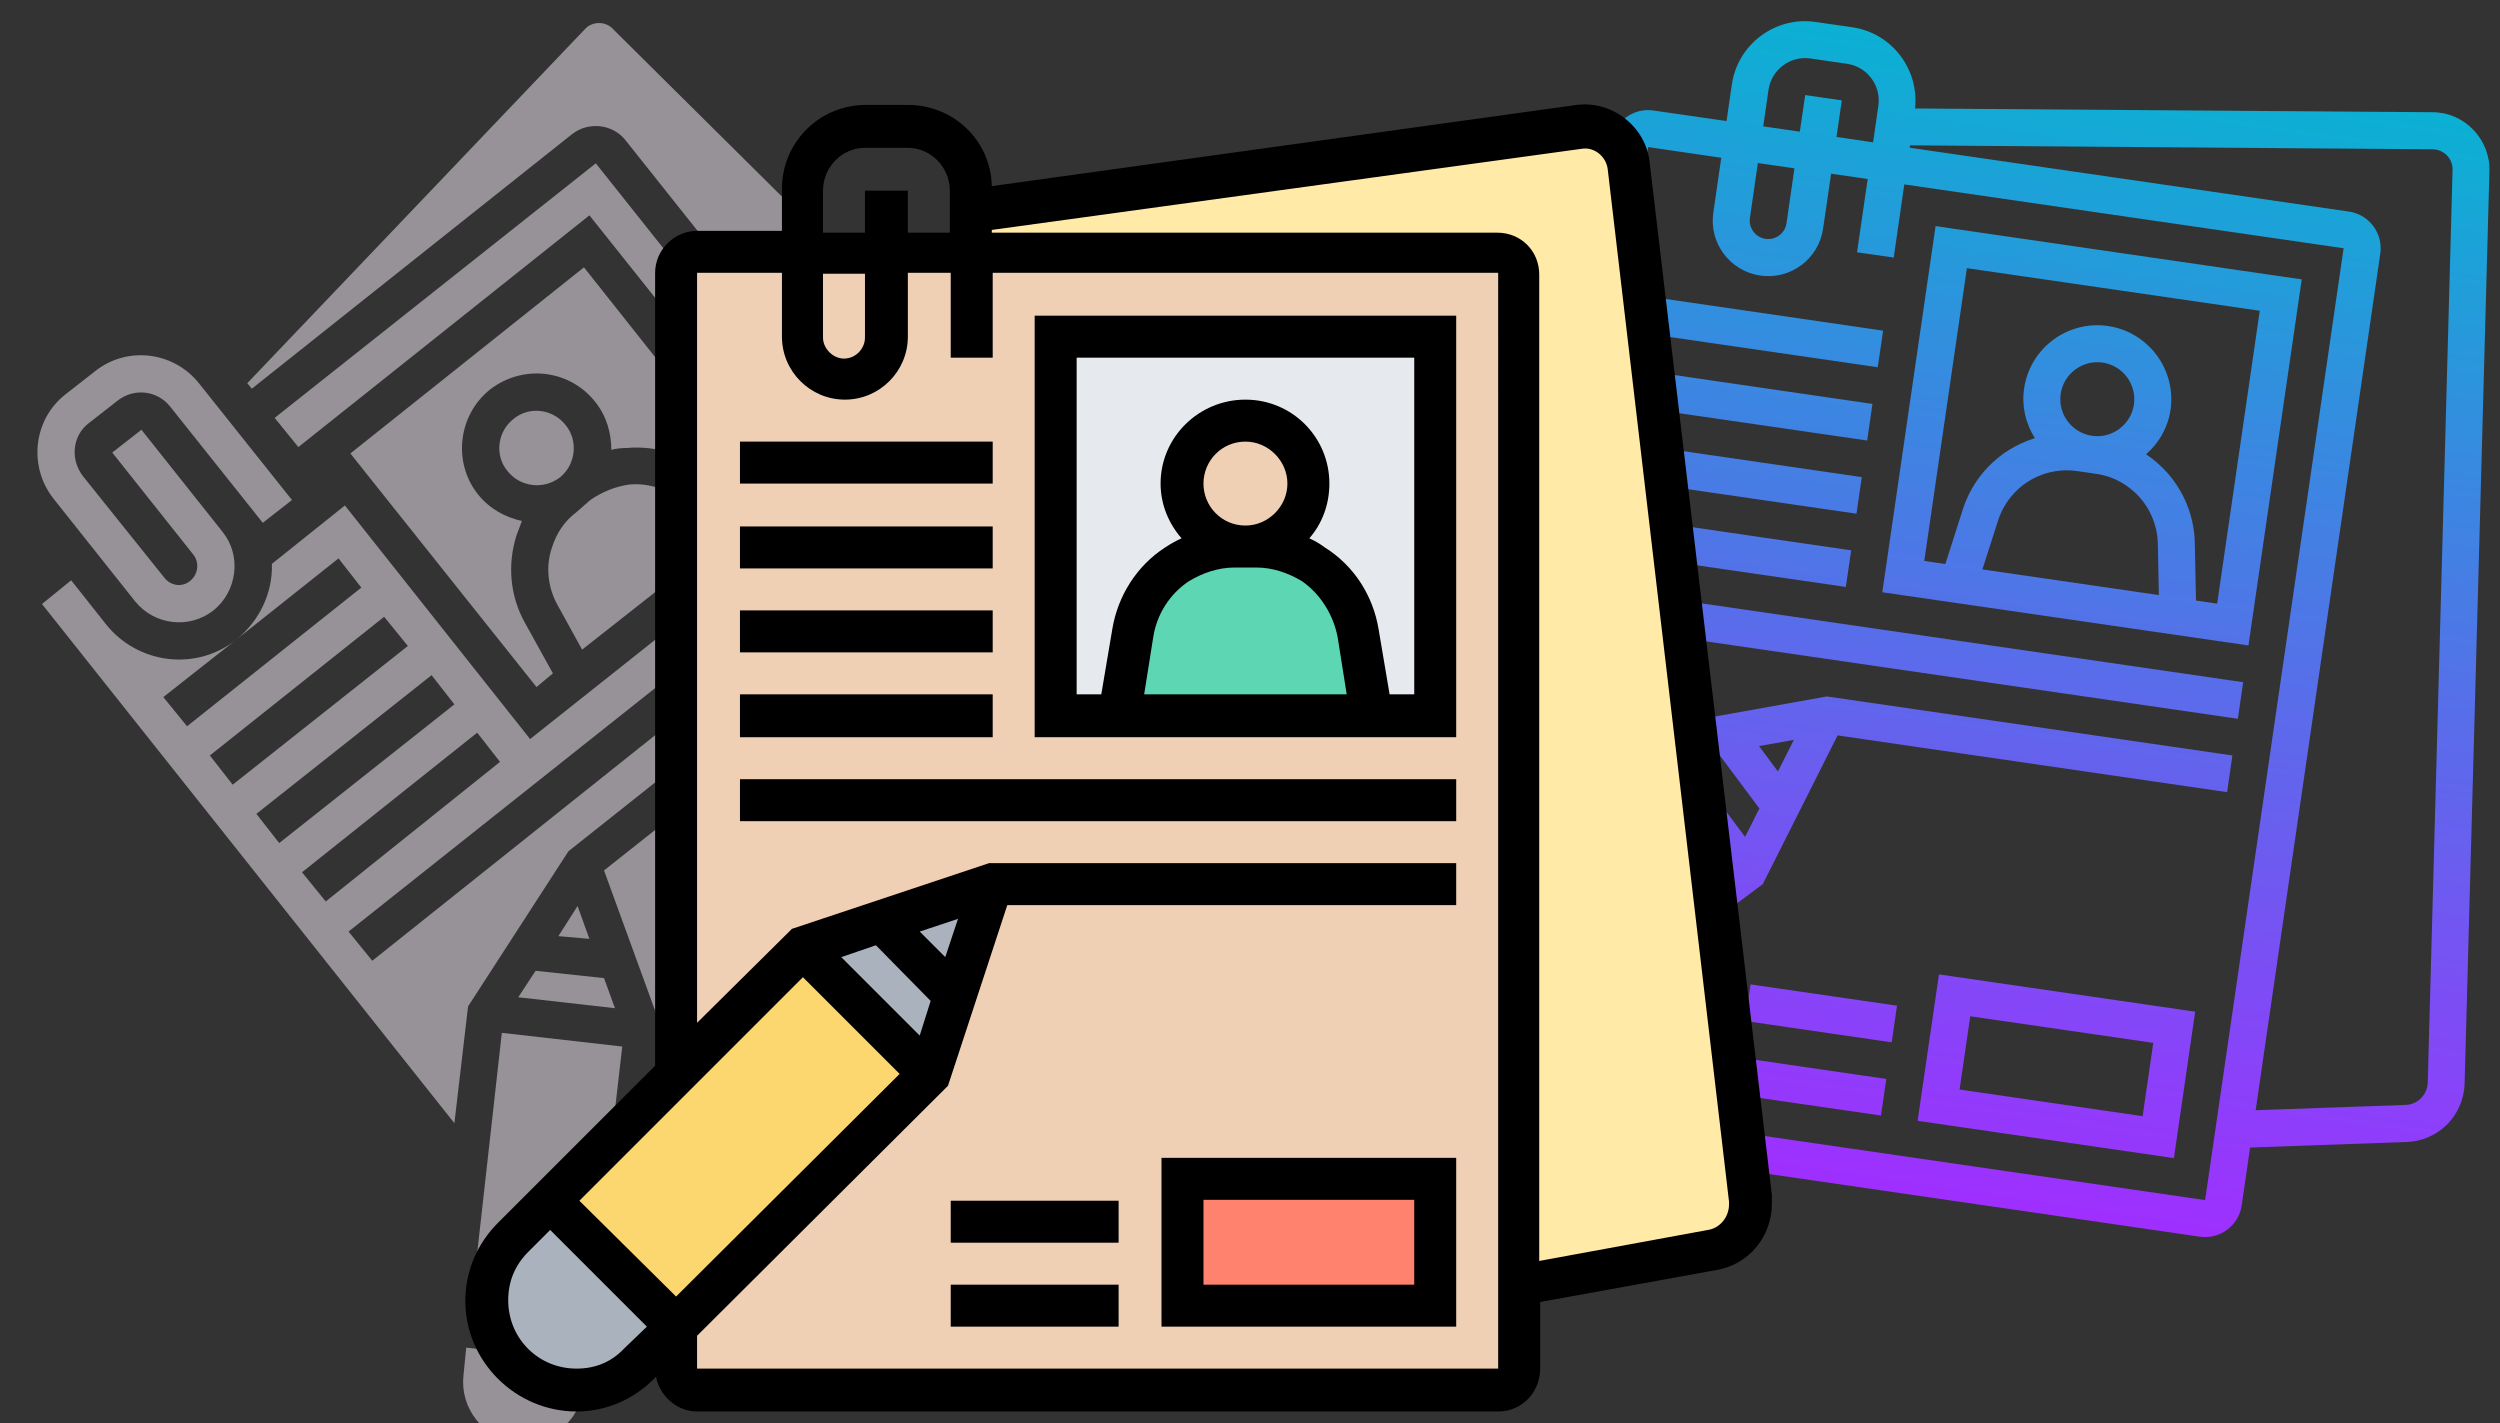 <svg version="1.2" xmlns="http://www.w3.org/2000/svg" viewBox="0 0 274 156" width="274" height="156">
	<rect x="0" y="0" width="274" height="156" fill="#333333" stroke="none"/>
	<title>6-svg</title>
	<defs>
		<clipPath clipPathUnits="userSpaceOnUse" id="cp1">
			<path d="m4 38h29v31h-29z"/>
		</clipPath>
		<clipPath clipPathUnits="userSpaceOnUse" id="cp2">
			<path d="m-20.04 64.87l92.58-73.65 76.27 95.88-92.57 73.65z"/>
		</clipPath>
		<clipPath clipPathUnits="userSpaceOnUse" id="cp3">
			<path d="m-20.04 64.87l92.58-73.65 76.27 95.88-92.57 73.65z"/>
		</clipPath>
		<clipPath clipPathUnits="userSpaceOnUse" id="cp4">
			<path d="m61 99h4v4h-4z"/>
		</clipPath>
		<clipPath clipPathUnits="userSpaceOnUse" id="cp5">
			<path d="m-20.04 64.87l92.58-73.65 76.27 95.88-92.57 73.65z"/>
		</clipPath>
		<clipPath clipPathUnits="userSpaceOnUse" id="cp6">
			<path d="m-20.04 64.87l92.58-73.65 76.27 95.88-92.57 73.65z"/>
		</clipPath>
		<clipPath clipPathUnits="userSpaceOnUse" id="cp7">
			<path d="m50 147h15v12h-15z"/>
		</clipPath>
		<clipPath clipPathUnits="userSpaceOnUse" id="cp8">
			<path d="m-20.04 64.87l92.58-73.65 76.27 95.88-92.57 73.65z"/>
		</clipPath>
		<clipPath clipPathUnits="userSpaceOnUse" id="cp9">
			<path d="m-20.04 64.87l92.58-73.65 76.27 95.88-92.57 73.65z"/>
		</clipPath>
		<clipPath clipPathUnits="userSpaceOnUse" id="cp10">
			<path d="m98 93h22v20h-22z"/>
		</clipPath>
		<clipPath clipPathUnits="userSpaceOnUse" id="cp11">
			<path d="m-20.04 64.87l92.58-73.65 76.27 95.88-92.57 73.65z"/>
		</clipPath>
		<clipPath clipPathUnits="userSpaceOnUse" id="cp12">
			<path d="m-20.04 64.87l92.58-73.65 76.27 95.88-92.57 73.65z"/>
		</clipPath>
		<clipPath clipPathUnits="userSpaceOnUse" id="cp13">
			<path d="m56 106h12v5h-12z"/>
		</clipPath>
		<clipPath clipPathUnits="userSpaceOnUse" id="cp14">
			<path d="m-20.04 64.87l92.58-73.65 76.27 95.88-92.57 73.65z"/>
		</clipPath>
		<clipPath clipPathUnits="userSpaceOnUse" id="cp15">
			<path d="m-20.04 64.87l92.58-73.65 76.27 95.88-92.57 73.65z"/>
		</clipPath>
		<clipPath clipPathUnits="userSpaceOnUse" id="cp16">
			<path d="m51 113h18v33h-18z"/>
		</clipPath>
		<clipPath clipPathUnits="userSpaceOnUse" id="cp17">
			<path d="m-20.04 64.87l92.58-73.65 76.27 95.88-92.57 73.65z"/>
		</clipPath>
		<clipPath clipPathUnits="userSpaceOnUse" id="cp18">
			<path d="m-20.04 64.87l92.58-73.65 76.27 95.88-92.57 73.65z"/>
		</clipPath>
		<clipPath clipPathUnits="userSpaceOnUse" id="cp19">
			<path d="m60 53h20v19h-20z"/>
		</clipPath>
		<clipPath clipPathUnits="userSpaceOnUse" id="cp20">
			<path d="m-20.04 64.87l92.58-73.65 76.27 95.88-92.57 73.65z"/>
		</clipPath>
		<clipPath clipPathUnits="userSpaceOnUse" id="cp21">
			<path d="m-20.04 64.87l92.58-73.65 76.27 95.88-92.57 73.65z"/>
		</clipPath>
		<clipPath clipPathUnits="userSpaceOnUse" id="cp22">
			<path d="m54 45h9v9h-9z"/>
		</clipPath>
		<clipPath clipPathUnits="userSpaceOnUse" id="cp23">
			<path d="m-20.04 64.87l92.58-73.65 76.27 95.88-92.57 73.65z"/>
		</clipPath>
		<clipPath clipPathUnits="userSpaceOnUse" id="cp24">
			<path d="m-20.04 64.87l92.58-73.65 76.27 95.88-92.57 73.65z"/>
		</clipPath>
		<clipPath clipPathUnits="userSpaceOnUse" id="cp25">
			<path d="m4 17h128v133h-128z"/>
		</clipPath>
		<clipPath clipPathUnits="userSpaceOnUse" id="cp26">
			<path d="m-20.04 64.87l92.58-73.65 76.27 95.88-92.57 73.65z"/>
		</clipPath>
		<clipPath clipPathUnits="userSpaceOnUse" id="cp27">
			<path d="m-20.04 64.87l92.58-73.65 76.27 95.88-92.57 73.65z"/>
		</clipPath>
		<clipPath clipPathUnits="userSpaceOnUse" id="cp28">
			<path d="m38 29h47v47h-47z"/>
		</clipPath>
		<clipPath clipPathUnits="userSpaceOnUse" id="cp29">
			<path d="m-20.04 64.87l92.58-73.65 76.27 95.88-92.57 73.65z"/>
		</clipPath>
		<clipPath clipPathUnits="userSpaceOnUse" id="cp30">
			<path d="m-20.04 64.87l92.58-73.65 76.27 95.88-92.57 73.65z"/>
		</clipPath>
		<clipPath clipPathUnits="userSpaceOnUse" id="cp31">
			<path d="m27 2h113v89h-113z"/>
		</clipPath>
		<clipPath clipPathUnits="userSpaceOnUse" id="cp32">
			<path d="m-20.04 64.87l92.58-73.65 76.27 95.88-92.57 73.65z"/>
		</clipPath>
		<clipPath clipPathUnits="userSpaceOnUse" id="cp33">
			<path d="m-20.04 64.87l92.58-73.65 76.27 95.88-92.57 73.65z"/>
		</clipPath>
		<clipPath clipPathUnits="userSpaceOnUse" id="cp34">
			<path d="m144 2h129v134h-129z"/>
		</clipPath>
		<clipPath clipPathUnits="userSpaceOnUse" id="cp35">
			<path d="m160.89-3.14l124.38 18.1-18.1 124.38-124.38-18.1z"/>
		</clipPath>
		<clipPath clipPathUnits="userSpaceOnUse" id="cp36">
			<path d="m160.89-3.14l124.38 18.1-18.1 124.38-124.38-18.1z"/>
		</clipPath>
		<clipPath clipPathUnits="userSpaceOnUse" id="cp37">
			<path d="m160.89-3.14l124.38 18.1-18.1 124.38-124.38-18.1z"/>
		</clipPath>
		<clipPath clipPathUnits="userSpaceOnUse" id="cp38">
			<path d="m161.18-5.15l124.38 18.1-18.39 126.39-124.38-18.1z"/>
		</clipPath>
		<clipPath clipPathUnits="userSpaceOnUse" id="cp39">
			<path d="m270.12 118.78q-0.01 0.37-0.07 0.76c-0.46 3.15-3.09 5.51-6.26 5.62l-17.18 0.61-0.92 6.35c-0.32 2.2-2.39 3.75-4.6 3.42l-76.23-11.09c-1.95-0.28-3.38-1.92-3.46-3.83l-0.21 0.15c-2.27 1.7-5.07 2.41-7.89 2-5.79-0.84-9.82-6.25-8.98-12.05 0.41-2.8 1.89-5.28 4.16-6.99l17.16-12.79 10.97-75.4c0.32-2.22 2.39-3.75 4.59-3.43l8.03 1.16 0.58-4.01c0.65-4.43 4.77-7.5 9.19-6.85l4.02 0.58c4.32 0.63 7.33 4.59 6.87 8.9l56.76 0.41c3.47 0.02 6.3 2.99 6.19 6.45zm-13.26-91.57l-48.15-7-1.16 8.02-4.02-0.58 1.17-8.03-4.01-0.58-0.88 6.02c-0.48 3.32-3.57 5.63-6.89 5.14-3.32-0.48-5.63-3.57-5.14-6.89l0.87-6.02-8.02-1.17-10.39 71.39 10.25-7.64 19.73-3.54 44.45 6.47-0.58 4.02-42.69-6.22-8.2 16.3-27.29 20.36-0.46 3.18 76.23 11.09zm-98.09 90.32l2.42-1.8-7.86-10.54-2.42 1.8c-1.41 1.05-2.32 2.58-2.57 4.32-0.52 3.59 1.97 6.93 5.56 7.45 1.74 0.25 3.47-0.18 4.87-1.23zm-2.19-14.77l7.86 10.54 24.32-18.14-7.85-10.54zm28.32-19.57l6.36 8.53 1.57-3.11-4.5-6.03zm11.71-2.1l-3.82 0.68 2.07 2.78zm-4.82-57.21c-0.16 1.11 0.61 2.14 1.71 2.3 1.11 0.16 2.14-0.61 2.3-1.71l0.87-6.02-4.01-0.58zm1.46-10.03l4.01 0.58 0.59-4.01 4.01 0.58-0.58 4.01 4.01 0.59 0.58-4.01c0.32-2.21-1.22-4.28-3.43-4.6l-4.01-0.58c-2.21-0.33-4.27 1.22-4.6 3.42zm72.8 105.11q0.02-0.15 0.03-0.29l2.72-100.04c0.04-1.23-0.94-2.25-2.17-2.27l-57.29-0.43-0.04 0.26 48.15 7c2.21 0.32 3.75 2.39 3.43 4.6l-13.66 93.89 16.43-0.58c1.22-0.04 2.22-0.95 2.4-2.14zm-74.19-11.07l16.05 2.33-0.58 4.02-16.05-2.34zm-1.17 8.02l16.05 2.34-0.59 4.01-16.05-2.33zm21.82-9.12l28.08 4.09-2.33 16.05-28.09-4.09zm2.26 12.62l20.06 2.92 1.17-8.03-20.06-2.92zm-37.13-54.57l68.21 9.93-0.58 4.01-68.22-9.93zm24.66-0.51l-24.07-3.5 0.58-4.02 24.08 3.51zm1.17-8.03l-24.08-3.5 0.58-4.01 24.08 3.5zm1.17-8.02l-24.08-3.5 0.58-4.02 24.08 3.51zm1.16-8.03l-24.07-3.5 0.58-4.02 24.08 3.51zm0.5 24.66l5.84-40.13 40.13 5.84-5.84 40.12zm4.6-3.43l2.31 0.34 1.92-6.01c1-3.13 3.29-5.75 6.26-7.15q0.8-0.38 1.63-0.64c-0.99-1.57-1.47-3.46-1.18-5.43 0.64-4.43 4.76-7.5 9.19-6.86 4.43 0.65 7.5 4.77 6.86 9.2-0.29 1.96-1.29 3.64-2.68 4.86q0.73 0.49 1.38 1.08c2.45 2.19 3.9 5.35 3.96 8.64l0.13 6.31 2.32 0.34 4.67-32.1-32.1-4.67zm22.98-17.14c0.32-2.21-1.22-4.28-3.43-4.6-2.21-0.32-4.28 1.22-4.6 3.43-0.32 2.21 1.22 4.27 3.43 4.59 2.21 0.33 4.27-1.22 4.6-3.42zm-14.89 12.7l-1.72 5.37 19.34 2.81-0.11-5.63c-0.05-2.18-1-4.26-2.62-5.71-1.17-1.06-2.6-1.73-4.15-1.95l-2.07-0.3c-1.55-0.23-3.11 0.01-4.53 0.68-1.97 0.93-3.47 2.66-4.14 4.73z"/>
		</clipPath>
		<clipPath clipPathUnits="userSpaceOnUse" id="cp40">
			<path d="m161.18-5.15l124.38 18.1-18.39 126.39-124.38-18.1z"/>
		</clipPath>
		<clipPath clipPathUnits="userSpaceOnUse" id="cp41">
			<path d="m270.12 118.78q-0.01 0.37-0.07 0.76c-0.46 3.15-3.09 5.51-6.26 5.62l-17.18 0.61-0.92 6.35c-0.32 2.2-2.39 3.75-4.6 3.42l-76.23-11.09c-1.95-0.28-3.38-1.92-3.46-3.83l-0.21 0.15c-2.27 1.7-5.07 2.41-7.89 2-5.79-0.84-9.82-6.25-8.98-12.05 0.41-2.8 1.89-5.28 4.16-6.99l17.16-12.79 10.97-75.4c0.32-2.22 2.39-3.75 4.59-3.43l8.03 1.16 0.58-4.01c0.65-4.43 4.77-7.5 9.19-6.85l4.02 0.58c4.32 0.63 7.33 4.59 6.87 8.9l56.76 0.41c3.47 0.02 6.3 2.99 6.19 6.45zm-13.26-91.57l-48.15-7-1.16 8.02-4.02-0.58 1.17-8.03-4.01-0.58-0.88 6.02c-0.48 3.32-3.57 5.63-6.89 5.14-3.32-0.48-5.63-3.57-5.14-6.89l0.87-6.02-8.02-1.17-10.39 71.39 10.25-7.64 19.73-3.54 44.45 6.47-0.58 4.02-42.69-6.22-8.2 16.3-27.29 20.36-0.46 3.18 76.23 11.09zm-98.09 90.32l2.42-1.8-7.86-10.54-2.42 1.8c-1.41 1.05-2.32 2.58-2.57 4.32-0.52 3.59 1.97 6.93 5.56 7.45 1.74 0.25 3.47-0.18 4.87-1.23zm-2.19-14.77l7.86 10.54 24.32-18.14-7.85-10.54zm28.32-19.57l6.36 8.53 1.57-3.11-4.5-6.03zm11.71-2.1l-3.82 0.68 2.07 2.78zm-4.82-57.21c-0.16 1.11 0.61 2.14 1.71 2.3 1.11 0.16 2.14-0.61 2.3-1.71l0.87-6.02-4.01-0.58zm1.46-10.03l4.01 0.58 0.59-4.01 4.01 0.58-0.58 4.01 4.01 0.59 0.58-4.01c0.32-2.21-1.22-4.28-3.43-4.6l-4.01-0.58c-2.21-0.33-4.27 1.22-4.6 3.42zm72.8 105.11q0.02-0.15 0.03-0.29l2.72-100.04c0.04-1.23-0.94-2.25-2.17-2.27l-57.29-0.43-0.04 0.26 48.15 7c2.21 0.32 3.75 2.39 3.43 4.6l-13.66 93.89 16.43-0.58c1.22-0.04 2.22-0.95 2.4-2.14zm-74.19-11.07l16.05 2.33-0.58 4.02-16.05-2.34zm-1.17 8.02l16.05 2.34-0.59 4.01-16.05-2.33zm21.82-9.12l28.08 4.09-2.33 16.05-28.09-4.09zm2.26 12.62l20.06 2.92 1.17-8.03-20.06-2.92zm-37.13-54.57l68.21 9.93-0.58 4.01-68.22-9.93zm24.66-0.51l-24.07-3.5 0.58-4.02 24.08 3.51zm1.17-8.03l-24.08-3.5 0.58-4.01 24.08 3.5zm1.17-8.02l-24.08-3.5 0.58-4.02 24.08 3.51zm1.16-8.03l-24.07-3.5 0.58-4.02 24.08 3.51zm0.5 24.66l5.84-40.13 40.13 5.84-5.84 40.12zm4.6-3.43l2.31 0.34 1.92-6.01c1-3.13 3.29-5.75 6.26-7.15q0.8-0.38 1.63-0.64c-0.99-1.57-1.47-3.46-1.18-5.43 0.64-4.43 4.76-7.5 9.19-6.86 4.43 0.65 7.5 4.77 6.86 9.2-0.29 1.96-1.29 3.64-2.68 4.86q0.73 0.49 1.38 1.08c2.45 2.19 3.9 5.35 3.96 8.64l0.13 6.31 2.32 0.34 4.67-32.1-32.1-4.67zm22.98-17.14c0.32-2.21-1.22-4.28-3.43-4.6-2.21-0.32-4.28 1.22-4.6 3.43-0.32 2.21 1.22 4.27 3.43 4.59 2.21 0.33 4.27-1.22 4.6-3.42zm-14.89 12.7l-1.72 5.37 19.34 2.81-0.11-5.63c-0.05-2.18-1-4.26-2.62-5.71-1.17-1.06-2.6-1.73-4.15-1.95l-2.07-0.3c-1.55-0.23-3.11 0.01-4.53 0.68-1.97 0.93-3.47 2.66-4.14 4.73z"/>
		</clipPath>
		<clipPath clipPathUnits="userSpaceOnUse" id="cp42">
			<path d="m160.89-3.14l124.38 18.1-18.1 124.38-124.38-18.1z"/>
		</clipPath>
		<linearGradient id="g1" x2="1" gradientUnits="userSpaceOnUse" gradientTransform="matrix(21.794,-149.775,145.901,21.23,202.91,144.514)">
			<stop offset="0" stop-color="#9f2fff"/>
			<stop offset=".063" stop-color="#9f2fff"/>
			<stop offset=".094" stop-color="#9f2fff"/>
			<stop offset=".098" stop-color="#9f2fff"/>
			<stop offset=".102" stop-color="#9e30ff"/>
			<stop offset=".105" stop-color="#9d31fe"/>
			<stop offset=".109" stop-color="#9d31fe"/>
			<stop offset=".113" stop-color="#9c32fe"/>
			<stop offset=".117" stop-color="#9b33fe"/>
			<stop offset=".121" stop-color="#9a33fd"/>
			<stop offset=".125" stop-color="#9a34fd"/>
			<stop offset=".129" stop-color="#9935fd"/>
			<stop offset=".133" stop-color="#9835fd"/>
			<stop offset=".137" stop-color="#9836fd"/>
			<stop offset=".141" stop-color="#9736fd"/>
			<stop offset=".145" stop-color="#9637fc"/>
			<stop offset=".148" stop-color="#9538fc"/>
			<stop offset=".152" stop-color="#9538fc"/>
			<stop offset=".156" stop-color="#9439fc"/>
			<stop offset=".16" stop-color="#9339fb"/>
			<stop offset=".164" stop-color="#933afb"/>
			<stop offset=".168" stop-color="#923afb"/>
			<stop offset=".172" stop-color="#913bfb"/>
			<stop offset=".176" stop-color="#913bfb"/>
			<stop offset=".18" stop-color="#903cfb"/>
			<stop offset=".184" stop-color="#8f3dfa"/>
			<stop offset=".188" stop-color="#8e3efa"/>
			<stop offset=".191" stop-color="#8e3efa"/>
			<stop offset=".195" stop-color="#8d3ffa"/>
			<stop offset=".199" stop-color="#8c3ff9"/>
			<stop offset=".203" stop-color="#8c40f9"/>
			<stop offset=".207" stop-color="#8b41f9"/>
			<stop offset=".211" stop-color="#8a41f9"/>
			<stop offset=".215" stop-color="#8942f8"/>
			<stop offset=".219" stop-color="#8942f8"/>
			<stop offset=".223" stop-color="#8843f8"/>
			<stop offset=".227" stop-color="#8744f8"/>
			<stop offset=".23" stop-color="#8744f8"/>
			<stop offset=".234" stop-color="#8645f8"/>
			<stop offset=".238" stop-color="#8546f8"/>
			<stop offset=".242" stop-color="#8546f7"/>
			<stop offset=".246" stop-color="#8447f7"/>
			<stop offset=".25" stop-color="#8347f7"/>
			<stop offset=".254" stop-color="#8348f7"/>
			<stop offset=".258" stop-color="#8248f6"/>
			<stop offset=".262" stop-color="#8149f6"/>
			<stop offset=".266" stop-color="#804af6"/>
			<stop offset=".27" stop-color="#804af6"/>
			<stop offset=".273" stop-color="#7f4bf6"/>
			<stop offset=".277" stop-color="#7e4bf6"/>
			<stop offset=".281" stop-color="#7e4cf5"/>
			<stop offset=".285" stop-color="#7d4cf5"/>
			<stop offset=".289" stop-color="#7c4df5"/>
			<stop offset=".293" stop-color="#7b4ef5"/>
			<stop offset=".297" stop-color="#7b4ef4"/>
			<stop offset=".301" stop-color="#7a4ff4"/>
			<stop offset=".305" stop-color="#7950f4"/>
			<stop offset=".309" stop-color="#7950f4"/>
			<stop offset=".313" stop-color="#7851f3"/>
			<stop offset=".316" stop-color="#7852f3"/>
			<stop offset=".32" stop-color="#7752f3"/>
			<stop offset=".324" stop-color="#7653f3"/>
			<stop offset=".328" stop-color="#7554f3"/>
			<stop offset=".332" stop-color="#7554f3"/>
			<stop offset=".336" stop-color="#7455f2"/>
			<stop offset=".34" stop-color="#7355f2"/>
			<stop offset=".344" stop-color="#7256f2"/>
			<stop offset=".348" stop-color="#7256f1"/>
			<stop offset=".352" stop-color="#7157f1"/>
			<stop offset=".355" stop-color="#7058f1"/>
			<stop offset=".359" stop-color="#7059f1"/>
			<stop offset=".363" stop-color="#6f59f1"/>
			<stop offset=".367" stop-color="#6e5af1"/>
			<stop offset=".371" stop-color="#6d5af0"/>
			<stop offset=".375" stop-color="#6d5bf0"/>
			<stop offset=".379" stop-color="#6d5cf0"/>
			<stop offset=".383" stop-color="#6c5cf0"/>
			<stop offset=".387" stop-color="#6b5def"/>
			<stop offset=".391" stop-color="#6a5def"/>
			<stop offset=".395" stop-color="#6a5eef"/>
			<stop offset=".398" stop-color="#695fef"/>
			<stop offset=".402" stop-color="#695fee"/>
			<stop offset=".406" stop-color="#6860ee"/>
			<stop offset=".41" stop-color="#6760ee"/>
			<stop offset=".414" stop-color="#6661ee"/>
			<stop offset=".418" stop-color="#6561ee"/>
			<stop offset=".422" stop-color="#6562ee"/>
			<stop offset=".426" stop-color="#6463ed"/>
			<stop offset=".43" stop-color="#6363ed"/>
			<stop offset=".434" stop-color="#6264ed"/>
			<stop offset=".438" stop-color="#6265ed"/>
			<stop offset=".441" stop-color="#6165ec"/>
			<stop offset=".445" stop-color="#6166ec"/>
			<stop offset=".449" stop-color="#6066ec"/>
			<stop offset=".453" stop-color="#5f67ec"/>
			<stop offset=".457" stop-color="#5f68ec"/>
			<stop offset=".461" stop-color="#5e68ec"/>
			<stop offset=".465" stop-color="#5d69eb"/>
			<stop offset=".469" stop-color="#5d69eb"/>
			<stop offset=".473" stop-color="#5c6aeb"/>
			<stop offset=".477" stop-color="#5b6beb"/>
			<stop offset=".48" stop-color="#5b6beb"/>
			<stop offset=".484" stop-color="#5a6cea"/>
			<stop offset=".488" stop-color="#596cea"/>
			<stop offset=".492" stop-color="#586dea"/>
			<stop offset=".496" stop-color="#576dea"/>
			<stop offset=".5" stop-color="#576eea"/>
			<stop offset=".504" stop-color="#566fea"/>
			<stop offset=".508" stop-color="#566fe9"/>
			<stop offset=".512" stop-color="#5570e9"/>
			<stop offset=".516" stop-color="#5471e9"/>
			<stop offset=".52" stop-color="#5371e9"/>
			<stop offset=".523" stop-color="#5372e8"/>
			<stop offset=".527" stop-color="#5273e8"/>
			<stop offset=".531" stop-color="#5274e8"/>
			<stop offset=".535" stop-color="#5174e8"/>
			<stop offset=".539" stop-color="#5075e7"/>
			<stop offset=".543" stop-color="#4f76e7"/>
			<stop offset=".547" stop-color="#4f76e7"/>
			<stop offset=".551" stop-color="#4e77e7"/>
			<stop offset=".555" stop-color="#4d77e7"/>
			<stop offset=".559" stop-color="#4c78e7"/>
			<stop offset=".563" stop-color="#4c78e6"/>
			<stop offset=".566" stop-color="#4b79e6"/>
			<stop offset=".57" stop-color="#4a7ae6"/>
			<stop offset=".574" stop-color="#4a7ae6"/>
			<stop offset=".578" stop-color="#497be5"/>
			<stop offset=".582" stop-color="#487be5"/>
			<stop offset=".586" stop-color="#487ce5"/>
			<stop offset=".59" stop-color="#477ce5"/>
			<stop offset=".594" stop-color="#467de5"/>
			<stop offset=".598" stop-color="#467ee4"/>
			<stop offset=".602" stop-color="#457ee4"/>
			<stop offset=".605" stop-color="#447fe4"/>
			<stop offset=".609" stop-color="#4380e4"/>
			<stop offset=".613" stop-color="#4380e3"/>
			<stop offset=".617" stop-color="#4281e3"/>
			<stop offset=".621" stop-color="#4182e3"/>
			<stop offset=".625" stop-color="#4182e3"/>
			<stop offset=".629" stop-color="#4083e3"/>
			<stop offset=".633" stop-color="#3f83e2"/>
			<stop offset=".637" stop-color="#3e84e2"/>
			<stop offset=".641" stop-color="#3e84e2"/>
			<stop offset=".645" stop-color="#3d85e2"/>
			<stop offset=".648" stop-color="#3c86e2"/>
			<stop offset=".652" stop-color="#3c86e1"/>
			<stop offset=".656" stop-color="#3b87e1"/>
			<stop offset=".66" stop-color="#3a87e1"/>
			<stop offset=".664" stop-color="#3a88e1"/>
			<stop offset=".668" stop-color="#3988e0"/>
			<stop offset=".672" stop-color="#3889e0"/>
			<stop offset=".676" stop-color="#378ae0"/>
			<stop offset=".68" stop-color="#378ae0"/>
			<stop offset=".684" stop-color="#368be0"/>
			<stop offset=".688" stop-color="#358ce0"/>
			<stop offset=".691" stop-color="#358ce0"/>
			<stop offset=".695" stop-color="#348ddf"/>
			<stop offset=".699" stop-color="#338edf"/>
			<stop offset=".703" stop-color="#328edf"/>
			<stop offset=".707" stop-color="#328fdf"/>
			<stop offset=".711" stop-color="#318fde"/>
			<stop offset=".715" stop-color="#3090de"/>
			<stop offset=".719" stop-color="#3090de"/>
			<stop offset=".723" stop-color="#2f91de"/>
			<stop offset=".727" stop-color="#2e92dd"/>
			<stop offset=".73" stop-color="#2e92dd"/>
			<stop offset=".734" stop-color="#2d93dd"/>
			<stop offset=".738" stop-color="#2c94dd"/>
			<stop offset=".742" stop-color="#2c94dd"/>
			<stop offset=".746" stop-color="#2b95dd"/>
			<stop offset=".75" stop-color="#2a96dc"/>
			<stop offset=".754" stop-color="#2996dc"/>
			<stop offset=".758" stop-color="#2997dc"/>
			<stop offset=".762" stop-color="#2897dc"/>
			<stop offset=".766" stop-color="#2798db"/>
			<stop offset=".77" stop-color="#2799db"/>
			<stop offset=".773" stop-color="#2699db"/>
			<stop offset=".777" stop-color="#259adb"/>
			<stop offset=".781" stop-color="#249bdb"/>
			<stop offset=".785" stop-color="#249bdb"/>
			<stop offset=".789" stop-color="#239cda"/>
			<stop offset=".793" stop-color="#229dda"/>
			<stop offset=".797" stop-color="#229dda"/>
			<stop offset=".801" stop-color="#219eda"/>
			<stop offset=".805" stop-color="#209ed9"/>
			<stop offset=".809" stop-color="#209fd9"/>
			<stop offset=".813" stop-color="#1f9fd9"/>
			<stop offset=".816" stop-color="#1fa0d9"/>
			<stop offset=".82" stop-color="#1ea0d8"/>
			<stop offset=".824" stop-color="#1da1d8"/>
			<stop offset=".828" stop-color="#1ca2d8"/>
			<stop offset=".832" stop-color="#1ca2d8"/>
			<stop offset=".836" stop-color="#1ba3d8"/>
			<stop offset=".84" stop-color="#1aa3d7"/>
			<stop offset=".844" stop-color="#19a4d7"/>
			<stop offset=".848" stop-color="#19a5d7"/>
			<stop offset=".852" stop-color="#18a5d7"/>
			<stop offset=".855" stop-color="#17a6d7"/>
			<stop offset=".859" stop-color="#17a7d6"/>
			<stop offset=".863" stop-color="#16a7d6"/>
			<stop offset=".867" stop-color="#15a8d6"/>
			<stop offset=".871" stop-color="#14a9d6"/>
			<stop offset=".875" stop-color="#14a9d6"/>
			<stop offset=".879" stop-color="#14aad5"/>
			<stop offset=".883" stop-color="#13aad5"/>
			<stop offset=".887" stop-color="#12abd5"/>
			<stop offset=".891" stop-color="#11abd5"/>
			<stop offset=".895" stop-color="#11acd5"/>
			<stop offset=".898" stop-color="#10add4"/>
			<stop offset=".902" stop-color="#0fadd4"/>
			<stop offset=".906" stop-color="#0eaed4"/>
			<stop offset=".91" stop-color="#0eaed4"/>
			<stop offset=".914" stop-color="#0dafd4"/>
			<stop offset=".918" stop-color="#0cafd3"/>
			<stop offset=".922" stop-color="#0cb0d3"/>
			<stop offset=".926" stop-color="#0bb0d3"/>
			<stop offset=".93" stop-color="#0bb1d3"/>
			<stop offset=".938" stop-color="#0bb1d3"/>
			<stop offset="1" stop-color="#0bb1d3"/>
		</linearGradient>
		<clipPath clipPathUnits="userSpaceOnUse" id="cp43">
			<path d="m51 11.01h143.46v143.65h-143.46z"/>
		</clipPath>
	</defs>
	<style>
		.s0 { fill: #969297 } 
		.s1 { fill: url(#g1) } 
		.s2 { fill: #ffeaa7 } 
		.s3 { fill: #f0d0b4 } 
		.s4 { fill: #ff826e } 
		.s5 { fill: #aab2bd } 
		.s6 { fill: #fcd770 } 
		.s7 { fill: #e6e9ed } 
		.s8 { fill: #5cd6b3 } 
		.s9 { fill: #000000 } 
	</style>
	<g id="Clip-Path" clip-path="url(#cp1)">
		<g id="Layer">
			<g id="Clip-Path" clip-path="url(#cp2)">
				<g id="Layer">
					<g id="Clip-Path" clip-path="url(#cp3)">
						<g id="Layer">
							<path id="Layer" class="s0" d="m23.4 66.9c2.6-2.1 3.1-6 1-8.6l-8.9-11.2-3.2 2.5 8.9 11.2c0.7 0.9 0.5 2.2-0.4 2.9-0.9 0.7-2.1 0.5-2.8-0.4l-8.9-11.1c-1.4-1.8-1.2-4.4 0.6-5.8l3.2-2.5c1.8-1.4 4.3-1.1 5.7 0.6l10.2 12.8 3.2-2.5-10.2-12.8c-2.8-3.5-7.9-4.1-11.4-1.3l-3.2 2.5c-3.6 2.8-4.1 8-1.3 11.5l8.9 11.2c2.1 2.6 5.9 3.1 8.6 1z"/>
						</g>
					</g>
				</g>
			</g>
		</g>
	</g>
	<g id="Clip-Path" clip-path="url(#cp4)">
		<g id="Layer">
			<g id="Clip-Path" clip-path="url(#cp5)">
				<g id="Layer">
					<g id="Clip-Path" clip-path="url(#cp6)">
						<g id="Layer">
							<path id="Layer" class="s0" d="m63.3 99.3l-2.1 3.3 3.4 0.3z"/>
						</g>
					</g>
				</g>
			</g>
		</g>
	</g>
	<g id="Clip-Path" clip-path="url(#cp7)">
		<g id="Layer">
			<g id="Clip-Path" clip-path="url(#cp8)">
				<g id="Layer">
					<g id="Clip-Path" clip-path="url(#cp9)">
						<g id="Layer">
							<path id="Layer" class="s0" d="m50.8 150.7c-0.2 1.8 0.3 3.5 1.4 4.9 2.2 2.8 6.4 3.3 9.3 1 1.4-1.1 2.2-2.6 2.4-4.4l0.4-3-13.2-1.5z"/>
						</g>
					</g>
				</g>
			</g>
		</g>
	</g>
	<g id="Clip-Path" clip-path="url(#cp10)">
		<g id="Layer">
			<g id="Clip-Path" clip-path="url(#cp11)">
				<g id="Layer">
					<g id="Clip-Path" clip-path="url(#cp12)">
						<g id="Layer">
							<path id="Layer" class="s0" d="m114.9 93.3l-16 12.7 5.1 6.4 15.9-12.7z"/>
						</g>
					</g>
				</g>
			</g>
		</g>
	</g>
	<g id="Clip-Path" clip-path="url(#cp13)">
		<g id="Layer">
			<g id="Clip-Path" clip-path="url(#cp14)">
				<g id="Layer">
					<g id="Clip-Path" clip-path="url(#cp15)">
						<g id="Layer">
							<path id="Layer" class="s0" d="m56.8 109.3l10.6 1.2-1.2-3.3-7.5-0.8z"/>
						</g>
					</g>
				</g>
			</g>
		</g>
	</g>
	<g id="Clip-Path" clip-path="url(#cp16)">
		<g id="Layer">
			<g id="Clip-Path" clip-path="url(#cp17)">
				<g id="Layer">
					<g id="Clip-Path" clip-path="url(#cp18)">
						<g id="Layer">
							<path id="Layer" class="s0" d="m55 113.2l-3.4 30.4 13.1 1.5 3.5-30.4z"/>
						</g>
					</g>
				</g>
			</g>
		</g>
	</g>
	<g id="Clip-Path" clip-path="url(#cp19)">
		<g id="Layer">
			<g id="Clip-Path" clip-path="url(#cp20)">
				<g id="Layer">
					<g id="Clip-Path" clip-path="url(#cp21)">
						<g id="Layer">
							<path id="Layer" class="s0" d="m61.1 66.3l2.7 4.9 15.5-12.2-4.3-3.8c-1.6-1.5-3.8-2.3-6-2.1-1.5 0.2-3 0.8-4.3 1.7l-1.6 1.4c-1.2 0.9-2.1 2.2-2.6 3.8-0.7 2-0.5 4.3 0.6 6.3z"/>
						</g>
					</g>
				</g>
			</g>
		</g>
	</g>
	<g id="Clip-Path" clip-path="url(#cp22)">
		<g id="Layer">
			<g id="Clip-Path" clip-path="url(#cp23)">
				<g id="Layer">
					<g id="Clip-Path" clip-path="url(#cp24)">
						<g id="Layer">
							<path id="Layer" class="s0" d="m62 46.6c-1.4-1.8-4-2.1-5.7-0.7-1.8 1.4-2.1 4-0.7 5.7 1.4 1.8 4 2.1 5.8 0.7 1.7-1.4 2-4 0.6-5.7z"/>
						</g>
					</g>
				</g>
			</g>
		</g>
	</g>
	<g id="Clip-Path" clip-path="url(#cp25)">
		<g id="Layer">
			<g id="Clip-Path" clip-path="url(#cp26)">
				<g id="Layer">
					<g id="Clip-Path" clip-path="url(#cp27)">
						<g id="Layer">
							<path id="Layer" fill-rule="evenodd" class="s0" d="m30.1 45.8l35.2-27.9 66.1 83.1-60.7 48.3-2-2.5 3.8-34.1-6.3-17.3 34.1-27-2.6-3.2-35.4 28.1-11 17-1.5 12.8-45.2-56.9 3.2-2.6 3.8 4.8c3.5 4.4 9.9 5.2 14.3 1.7l-8 6.3 2.6 3.2 19.1-15.2-2.5-3.2-11.2 8.9c2.6-2.1 4-5.2 3.9-8.3l8-6.4 20.3 25.6 32-25.4-25.5-32-31.9 25.4zm-4.2 24.3q0 0 0 0zm0 0q0 0 0 0zm9.8 28.7l19.1-15.3-2.5-3.2-19.2 15.3zm-5.1-6.4l19.2-15.2-2.5-3.2-19.2 15.2zm-5.1-6.4l19.2-15.2-2.6-3.2-19.1 15.2zm89.9 1.6l-22.4 17.8 10.2 12.7 22.4-17.8zm-23 23.6l-12.8 10.2 2.5 3.2 12.8-10.2zm5.1 6.4l-12.8 10.1 2.5 3.2 12.8-10.1zm-4.9-58.7l-54.4 43.2 2.6 3.2 54.3-43.3z"/>
						</g>
					</g>
				</g>
			</g>
		</g>
	</g>
	<g id="Clip-Path" clip-path="url(#cp28)">
		<g id="Layer">
			<g id="Clip-Path" clip-path="url(#cp29)">
				<g id="Layer">
					<g id="Clip-Path" clip-path="url(#cp30)">
						<g id="Layer">
							<path id="Layer" class="s0" d="m82.5 56.4l1.8-1.5-20.3-25.6-25.6 20.4 20.4 25.6 1.8-1.5-3.1-5.6c-1.6-2.9-1.9-6.3-0.9-9.5q0.3-0.8 0.6-1.6c-1.8-0.4-3.5-1.3-4.8-2.9-2.8-3.5-2.2-8.7 1.3-11.5 3.6-2.8 8.7-2.2 11.5 1.3 1.3 1.6 1.8 3.5 1.8 5.3q0.8-0.2 1.7-0.2c3.3-0.3 6.6 0.8 9.1 3z"/>
						</g>
					</g>
				</g>
			</g>
		</g>
	</g>
	<g id="Clip-Path" clip-path="url(#cp31)">
		<g id="Layer">
			<g id="Clip-Path" clip-path="url(#cp32)">
				<g id="Layer">
					<g id="Clip-Path" clip-path="url(#cp33)">
						<g id="Layer">
							<path id="Layer" class="s0" d="m138.8 74.2l-71.6-71c-0.8-0.9-2.3-0.9-3.1 0l-37 38.8 0.5 0.6 35.1-27.9c1.8-1.4 4.4-1.1 5.8 0.6l59.5 74.8 10.9-12.4c0.8-1 0.9-2.3 0.1-3.3q-0.1-0.1-0.2-0.2z"/>
						</g>
					</g>
				</g>
			</g>
		</g>
	</g>
	<g id="Clip-Path" clip-path="url(#cp34)">
		<g id="Layer">
			<g id="Clip-Path" clip-path="url(#cp35)">
				<g id="Layer">
					<g id="Clip-Path" clip-path="url(#cp36)">
						<g id="Layer">
							<g id="Clip-Path" clip-path="url(#cp37)">
								<g id="Layer">
									<g id="Clip-Path" clip-path="url(#cp38)">
										<g id="Layer">
											<g id="Clip-Path" clip-path="url(#cp39)">
												<g id="Layer">
													<g id="Clip-Path" clip-path="url(#cp40)">
														<g id="Layer">
															<g id="Clip-Path" clip-path="url(#cp41)">
																<g id="Layer">
																	<g id="Clip-Path" clip-path="url(#cp42)">
																		<g id="Layer">
																			<path id="Layer" class="s1" d="m124.4 133.1l145.9 21.2 21.8-149.8-145.9-21.2z"/>
																		</g>
																	</g>
																</g>
															</g>
														</g>
													</g>
												</g>
											</g>
										</g>
									</g>
								</g>
							</g>
						</g>
					</g>
				</g>
			</g>
		</g>
	</g>
	<path id="Layer" class="s2" d="m191.9 131.3c0 0.2 0 0.4 0 0.6 0 2.5-1.8 4.6-4.2 5l-21.2 3.9v-110.9c0-1.2-1-2.3-2.3-2.3h-57.7v-4.6l66.6-9.2c0.2 0 0.5 0 0.7 0 2.4 0 4.5 1.8 4.8 4.3z"/>
	<path id="Layer" class="s3" d="m164.2 27.6h-87.8c-1.2 0-2.3 1.1-2.3 2.3v120.1c0 1.3 1.1 2.4 2.3 2.4h87.8c1.3 0 2.3-1.1 2.3-2.4v-120.1c0-1.2-1-2.3-2.3-2.3z"/>
	<path id="Layer" class="s4" d="m157.3 129.3v13.8h-27.7v-13.8z"/>
	<path id="Layer" class="s5" d="m74.1 145.4l-4 4.1c-1.8 1.8-4.3 2.9-7 2.9-2.7 0-5.1-1.2-6.9-2.9-1.7-1.8-2.8-4.2-2.8-6.9 0-2.7 1-5.1 2.8-7l4.1-4z"/>
	<path id="Layer" class="s5" d="m104.7 109l-2.8 8.7-13.9-13.8 8.7-2.9z"/>
	<path id="Layer" class="s5" d="m108.8 96.9l-4.1 12.1-8-8z"/>
	<path id="Layer" class="s6" d="m101.9 117.7l-27.8 27.7-13.8-13.8 27.7-27.7z"/>
	<path id="Layer" class="s7" d="m157.3 36.9v41.5h-6.9l-1.6-9c-0.5-3-2.2-5.8-4.8-7.5-1.9-1.3-4.1-1.9-6.3-1.9h-1.2c3.8 0 6.9-3.1 6.9-7 0-3.8-3.1-6.9-6.9-6.9-3.8 0-6.9 3.1-6.9 6.9 0 3.9 3.1 7 6.9 7h-1.2c-2.2 0-4.4 0.6-6.3 1.9-2.6 1.7-4.4 4.5-4.9 7.5l-1.5 9h-6.9v-41.5z"/>
	<path id="Layer" class="s8" d="m148.8 69.4l1.6 9h-27.8l1.5-9c0.5-3 2.3-5.8 4.9-7.5 1.9-1.3 4.1-1.9 6.3-1.9h2.4c2.2 0 4.4 0.6 6.3 1.9 2.6 1.7 4.3 4.5 4.8 7.5z"/>
	<path id="Layer" class="s3" d="m136.5 46.1c3.8 0 6.9 3.1 6.9 6.9 0 3.9-3.1 7-6.9 7-3.8 0-6.9-3.1-6.9-7 0-3.8 3.1-6.9 6.9-6.9z"/>
	<path id="Layer" fill-rule="evenodd" class="s9" d="m113.4 80.8v-46.2h46.2v46.2zm4.6-4.7h2.7l1.2-7.1c0.6-3.7 2.7-7 5.8-9q0.9-0.6 1.8-1c-1.4-1.6-2.3-3.7-2.3-6 0-5.1 4.2-9.2 9.3-9.2 5.1 0 9.2 4.1 9.2 9.2 0 2.3-0.8 4.4-2.2 6q0.9 0.4 1.7 1c3.2 2 5.3 5.3 5.9 9l1.2 7.1h2.7v-36.9h-37zm23.1-23.1c0-2.5-2.1-4.6-4.6-4.6-2.6 0-4.6 2.1-4.6 4.6 0 2.5 2 4.6 4.6 4.6 2.5 0 4.6-2.1 4.6-4.6zm-14.7 16.8l-1 6.3h22.2l-1-6.3c-0.5-2.5-1.9-4.7-3.9-6.1-1.5-0.9-3.2-1.5-5-1.5h-2.4c-1.8 0-3.5 0.6-5 1.5-2.1 1.4-3.5 3.6-3.9 6.1z"/>
	<path id="Layer" class="s9" d="m108.8 48.4h-27.7v4.6h27.7z"/>
	<path id="Layer" class="s9" d="m108.8 57.7h-27.7v4.6h27.7z"/>
	<path id="Layer" class="s9" d="m108.8 66.9h-27.7v4.6h27.7z"/>
	<path id="Layer" class="s9" d="m108.8 76.1h-27.7v4.7h27.7z"/>
	<path id="Layer" class="s9" d="m81.1 90h78.5v-4.6h-78.5z"/>
	<path id="Layer" fill-rule="evenodd" class="s9" d="m127.3 126.9h32.3v18.5h-32.3zm4.6 13.9h23.1v-9.3h-23.1z"/>
	<path id="Layer" class="s9" d="m104.2 145.4h18.4v-4.6h-18.4z"/>
	<path id="Layer" class="s9" d="m104.2 136.2h18.4v-4.6h-18.4z"/>
	<g id="Clip-Path" clip-path="url(#cp43)">
		<g id="Layer">
			<path id="Layer" fill-rule="evenodd" class="s9" d="m194.2 131.9c0 3.6-2.5 6.7-6.1 7.3l-19.3 3.5v7.3c0 2.6-2 4.7-4.6 4.7h-87.8c-2.2 0-4.1-1.7-4.5-3.8l-0.2 0.2c-2.3 2.3-5.3 3.6-8.5 3.6-6.7 0-12.2-5.5-12.2-12.1 0-3.3 1.3-6.3 3.6-8.6l17.2-17.2v-86.9c0-2.5 2.1-4.6 4.6-4.6h9.3v-4.6c0-5.1 4.1-9.2 9.2-9.2h4.6c5 0 9.1 3.9 9.2 8.9l64.1-8.9c3.9-0.5 7.6 2.4 8 6.3l13.4 113.2q0 0.4 0 0.9zm-30-102h-55.4v9.3h-4.6v-9.3h-4.7v7c0 3.8-3.1 6.9-6.9 6.9-3.8 0-6.9-3.1-6.9-6.9v-7h-9.3v82.2l10.4-10.3 21.6-7.2h51.2v4.6h-49.2l-6.5 19.8-27.5 27.4v3.6h87.8zm-95.8 117.9l2.5-2.4-10.6-10.6-2.4 2.4c-1.5 1.5-2.2 3.3-2.2 5.3 0 4.2 3.3 7.5 7.5 7.5 2 0 3.8-0.7 5.2-2.2zm-4.9-16.2l10.6 10.5 24.5-24.4-10.6-10.6zm28.7-26.7l8.6 8.6 1.2-3.8-6-6.1zm12.8-4.2l-4.2 1.4 2.8 2.8zm-14.8-63.7c0 1.2 1.1 2.3 2.3 2.3 1.3 0 2.3-1.1 2.3-2.3v-7h-4.6zm0-11.5h4.6v-4.6h4.7v4.6h4.6v-4.6c0-2.6-2.1-4.7-4.6-4.7h-4.7c-2.5 0-4.6 2.1-4.6 4.7zm99.3 106.5q0-0.2 0-0.3l-13.3-113.2c-0.2-1.4-1.5-2.4-2.8-2.2l-64.7 8.9v0.3h55.4c2.6 0 4.6 2 4.6 4.6v108.1l18.5-3.4c1.3-0.2 2.3-1.4 2.3-2.8z"/>
		</g>
	</g>
</svg>